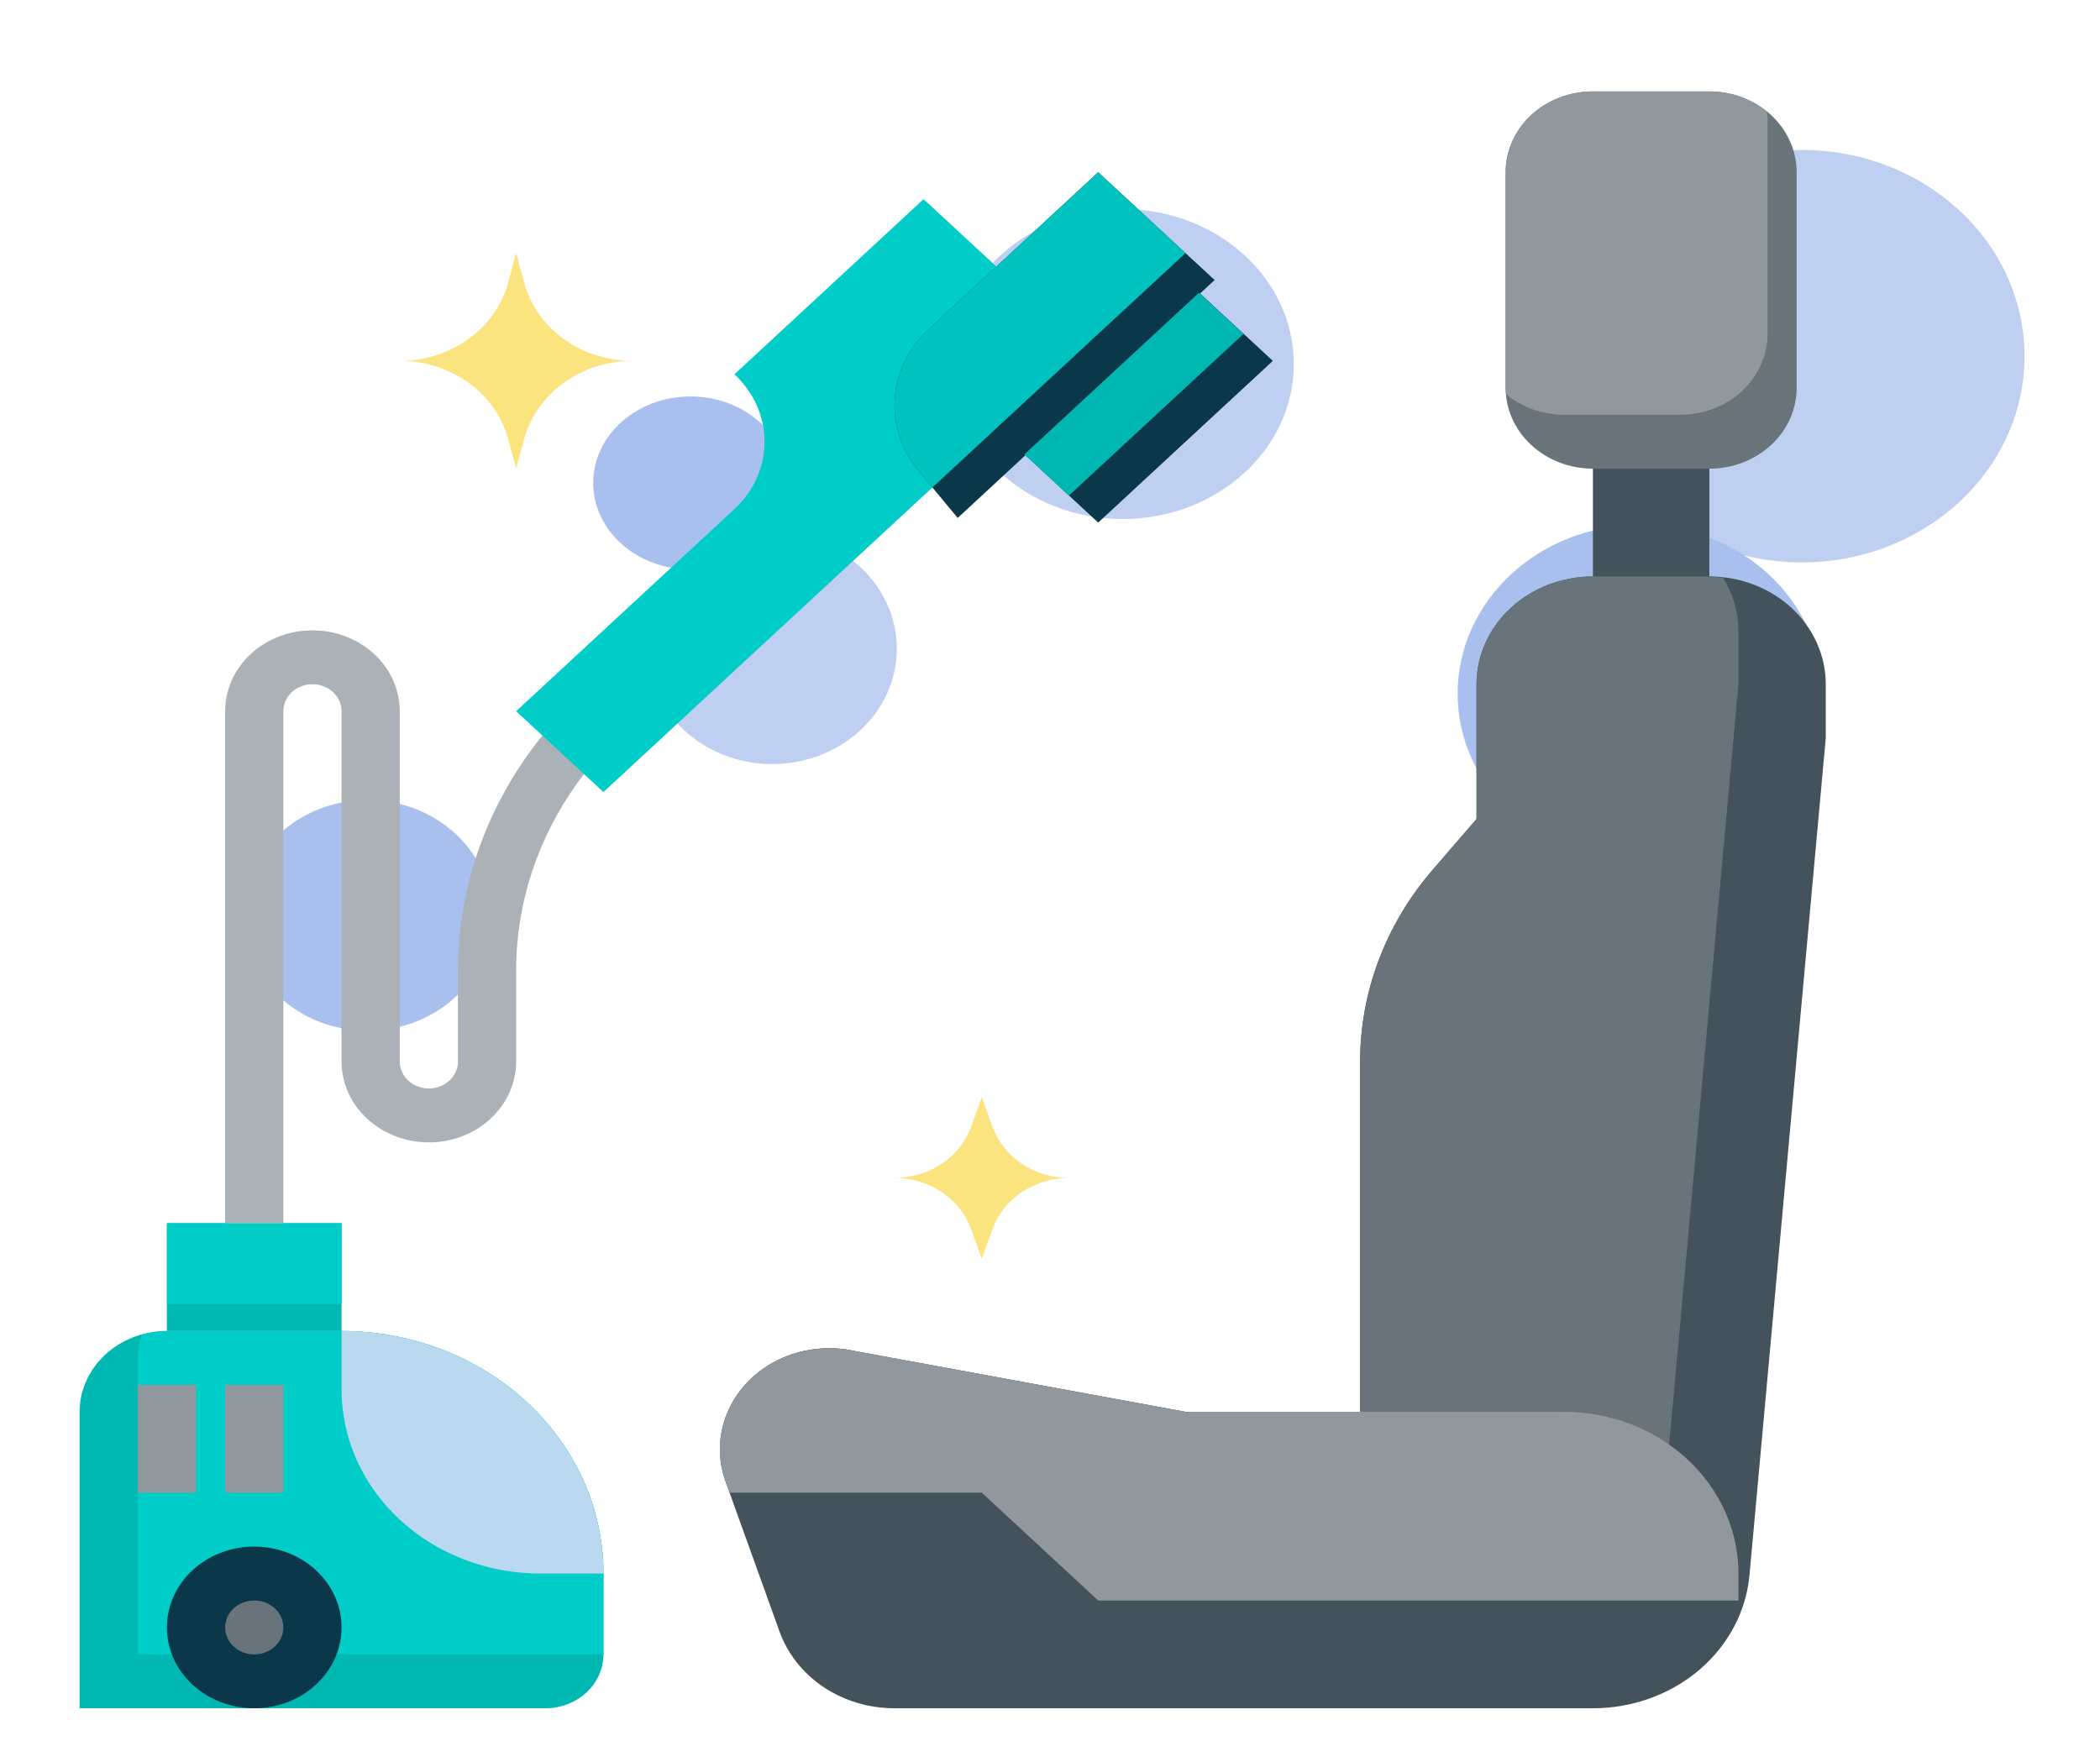 <svg width="56" height="47" viewBox="0 0 56 47" fill="none" xmlns="http://www.w3.org/2000/svg">
<path d="M48.048 15C51.328 15 53.987 12.538 53.987 9.5C53.987 6.462 51.328 4 48.048 4C44.769 4 42.11 6.462 42.11 9.5C42.11 12.538 44.769 15 48.048 15Z" fill="#BECFF2"/>
<path d="M29.935 13.842C32.457 13.842 34.501 11.991 34.501 9.708C34.501 7.426 32.457 5.575 29.935 5.575C27.413 5.575 25.368 7.426 25.368 9.708C25.368 11.991 27.413 13.842 29.935 13.842Z" fill="#BECFF2"/>
<path d="M43.729 23C46.413 23 48.588 20.985 48.588 18.5C48.588 16.015 46.413 14 43.729 14C41.046 14 38.871 16.015 38.871 18.5C38.871 20.985 41.046 23 43.729 23Z" fill="#A9C0EE"/>
<path d="M9.8 27.491C11.634 27.491 13.121 26.114 13.121 24.415C13.121 22.716 11.634 21.339 9.8 21.339C7.965 21.339 6.479 22.716 6.479 24.415C6.479 26.114 7.965 27.491 9.8 27.491Z" fill="#A9C0EE"/>
<path d="M18.414 15.188C19.847 15.188 21.009 14.155 21.009 12.88C21.009 11.606 19.847 10.574 18.414 10.574C16.981 10.574 15.819 11.606 15.819 12.88C15.819 14.155 16.981 15.188 18.414 15.188Z" fill="#A9C0EE"/>
<path d="M20.594 20.378C22.428 20.378 23.915 19.001 23.915 17.302C23.915 15.603 22.428 14.226 20.594 14.226C18.759 14.226 17.273 15.603 17.273 17.302C17.273 19.001 18.759 20.378 20.594 20.378Z" fill="#BECFF2"/>
<path d="M23.853 45.562C23.175 45.563 22.514 45.365 21.964 44.998C21.414 44.631 21.003 44.113 20.788 43.517L19.346 39.509C19.247 39.234 19.197 38.946 19.197 38.656C19.196 38.266 19.288 37.881 19.464 37.527C19.64 37.173 19.896 36.859 20.216 36.606C20.536 36.352 20.912 36.166 21.317 36.061C21.722 35.955 22.147 35.931 22.562 35.992L31.613 37.656H36.27V28.312C36.27 26.451 36.954 24.646 38.21 23.193L39.374 21.844V18.25C39.374 17.488 39.701 16.756 40.283 16.217C40.865 15.678 41.655 15.375 42.478 15.375H45.583C46.406 15.375 47.195 15.678 47.778 16.217C48.36 16.756 48.687 17.488 48.687 18.25V19.688L46.656 41.98C46.575 42.954 46.099 43.865 45.325 44.529C44.55 45.193 43.534 45.562 42.478 45.562H23.853Z" fill="#43525B"/>
<path d="M46.359 18.25V16.812C46.355 16.32 46.214 15.836 45.948 15.409C45.827 15.391 45.705 15.38 45.583 15.375H42.478C41.655 15.375 40.865 15.678 40.283 16.217C39.701 16.756 39.374 17.488 39.374 18.25V21.844L38.21 23.193C36.954 24.646 36.27 26.451 36.27 28.312V37.656H31.614L22.562 35.992C21.855 35.89 21.131 36.033 20.531 36.394C19.93 36.755 19.495 37.309 19.308 37.95L33.942 40.531L44.211 41.165C44.269 40.961 44.308 40.752 44.328 40.542L46.359 18.25Z" fill="#69737A"/>
<path d="M47.911 4.594C47.911 4.022 47.666 3.473 47.229 3.069C46.792 2.665 46.2 2.438 45.583 2.438H42.478C41.861 2.438 41.269 2.665 40.832 3.069C40.395 3.473 40.15 4.022 40.15 4.594V10.344C40.15 10.916 40.395 11.464 40.832 11.868C41.269 12.273 41.861 12.5 42.478 12.5H45.583C46.2 12.5 46.792 12.273 47.229 11.868C47.666 11.464 47.911 10.916 47.911 10.344V4.594Z" fill="#69737A"/>
<path d="M42.478 2.438C41.861 2.438 41.269 2.665 40.832 3.069C40.395 3.473 40.15 4.022 40.15 4.594V10.344C40.15 10.403 40.164 10.459 40.169 10.518C40.591 10.867 41.136 11.061 41.702 11.062H44.806C45.424 11.062 46.016 10.835 46.453 10.431C46.889 10.027 47.135 9.478 47.135 8.906V3.156C47.135 3.097 47.121 3.041 47.116 2.982C46.694 2.633 46.148 2.439 45.583 2.438H42.478Z" fill="#91989D"/>
<path d="M42.478 12.5H45.583V15.375H42.478V12.5Z" fill="#43525B"/>
<path d="M9.108 35.5H4.451C3.834 35.5 3.242 35.727 2.805 36.132C2.369 36.536 2.123 37.084 2.123 37.656V45.562H14.54C14.952 45.562 15.347 45.411 15.638 45.142C15.929 44.872 16.092 44.506 16.092 44.125V41.969C16.092 41.119 15.912 40.278 15.561 39.493C15.21 38.708 14.695 37.995 14.047 37.395C13.398 36.794 12.628 36.318 11.781 35.992C10.933 35.667 10.025 35.5 9.108 35.5Z" fill="#00B7B2"/>
<path d="M9.108 35.5H4.451C4.225 35.503 4 35.537 3.784 35.601C3.715 35.801 3.679 36.009 3.675 36.219V44.125H16.092V41.969C16.092 41.119 15.912 40.278 15.561 39.493C15.21 38.708 14.695 37.995 14.046 37.395C13.398 36.794 12.628 36.318 11.781 35.992C10.933 35.667 10.025 35.5 9.108 35.5Z" fill="#00CDC8"/>
<path d="M6.78 45.562C8.065 45.562 9.108 44.597 9.108 43.406C9.108 42.215 8.065 41.25 6.78 41.25C5.494 41.25 4.451 42.215 4.451 43.406C4.451 44.597 5.494 45.562 6.78 45.562Z" fill="#0A374A"/>
<path d="M3.675 36.938H5.227V39.812H3.675V36.938Z" fill="#91989D"/>
<path d="M6.004 36.938H7.556V39.812H6.004V36.938Z" fill="#91989D"/>
<path d="M4.451 35.5V32.625H9.108V35.5" fill="#00B7B2"/>
<path d="M23.853 31.418C24.305 31.418 24.746 31.55 25.113 31.795C25.479 32.04 25.753 32.386 25.896 32.783L26.181 33.574L26.467 32.783C26.609 32.386 26.883 32.04 27.25 31.795C27.616 31.55 28.057 31.418 28.509 31.418C28.057 31.417 27.616 31.285 27.25 31.04C26.883 30.795 26.609 30.449 26.467 30.052L26.181 29.261L25.896 30.052C25.753 30.449 25.479 30.795 25.113 31.04C24.746 31.285 24.305 31.417 23.853 31.418Z" fill="#FBE47F"/>
<path d="M13.764 12.5L13.975 11.718C14.136 11.12 14.509 10.59 15.033 10.21C15.557 9.831 16.203 9.625 16.868 9.625C16.203 9.625 15.557 9.419 15.032 9.04C14.508 8.661 14.136 8.13 13.975 7.532L13.764 6.75L13.553 7.532C13.392 8.13 13.02 8.66 12.495 9.04C11.971 9.419 11.325 9.625 10.66 9.625C11.325 9.625 11.972 9.831 12.496 10.21C13.02 10.589 13.393 11.12 13.554 11.718L13.764 12.5Z" fill="#FBE47F"/>
<path d="M29.285 42.688H46.359V41.969C46.359 40.825 45.868 39.728 44.995 38.919C44.122 38.111 42.937 37.656 41.702 37.656H31.614L22.562 35.992C22.069 35.92 21.563 35.967 21.094 36.128C20.625 36.289 20.209 36.559 19.886 36.913C19.563 37.266 19.344 37.691 19.249 38.145C19.154 38.6 19.188 39.07 19.346 39.509L19.455 39.812H26.181L29.285 42.688Z" fill="#91989D"/>
<path d="M10.66 40.531C11.152 40.987 11.736 41.349 12.379 41.595C13.022 41.842 13.711 41.969 14.407 41.969H16.092C16.092 41.119 15.912 40.278 15.561 39.493C15.21 38.708 14.695 37.995 14.047 37.395C13.398 36.794 12.628 36.318 11.781 35.992C10.933 35.667 10.025 35.5 9.108 35.5V37.061C9.108 37.706 9.245 38.344 9.511 38.939C9.778 39.535 10.168 40.076 10.66 40.531Z" fill="#BAD9F0"/>
<path d="M4.451 32.625H9.108V34.781H4.451V32.625Z" fill="#00CDC8"/>
<path d="M7.556 32.625H6.004V18.969C6.004 18.397 6.249 17.848 6.686 17.444C7.122 17.04 7.714 16.812 8.332 16.812C8.949 16.812 9.541 17.04 9.978 17.444C10.415 17.848 10.66 18.397 10.66 18.969V28.312C10.66 28.503 10.742 28.686 10.887 28.821C11.033 28.956 11.23 29.031 11.436 29.031C11.642 29.031 11.839 28.956 11.985 28.821C12.13 28.686 12.212 28.503 12.212 28.312V25.91C12.207 23.68 12.971 21.507 14.392 19.708L15.226 18.762L16.427 19.672L15.62 20.586C14.408 22.134 13.758 23.998 13.764 25.91V28.312C13.764 28.884 13.519 29.433 13.082 29.837C12.646 30.242 12.054 30.469 11.436 30.469C10.819 30.469 10.226 30.242 9.79 29.837C9.353 29.433 9.108 28.884 9.108 28.312V18.969C9.108 18.778 9.026 18.595 8.881 18.46C8.735 18.326 8.538 18.25 8.332 18.25C8.126 18.25 7.929 18.326 7.783 18.46C7.638 18.595 7.556 18.778 7.556 18.969V32.625Z" fill="#AAB1B7"/>
<path d="M31.98 7.808L33.942 9.625L29.285 13.938L27.323 12.12" fill="#0A374A"/>
<path d="M26.569 7.109L24.629 5.312L19.585 9.984C19.839 10.22 20.042 10.5 20.18 10.809C20.317 11.117 20.388 11.447 20.388 11.781C20.388 12.115 20.317 12.445 20.18 12.754C20.042 13.062 19.839 13.342 19.585 13.578L13.764 18.969L16.092 21.125L24.862 13.003L26.569 7.109Z" fill="#00CDC8"/>
<path d="M29.285 4.594L24.758 8.787C24.471 9.053 24.244 9.368 24.088 9.715C23.933 10.062 23.853 10.434 23.853 10.809C23.853 11.44 24.077 12.052 24.492 12.552L25.539 13.814L32.39 7.469L29.285 4.594Z" fill="#0A374A"/>
<path d="M23.853 10.809C23.853 11.44 24.077 12.052 24.492 12.552L24.864 13.001L31.614 6.75L29.285 4.594L24.758 8.787C24.471 9.053 24.244 9.368 24.088 9.715C23.933 10.062 23.853 10.434 23.853 10.809Z" fill="#00C2BE"/>
<path d="M27.318 12.119L31.973 7.808L33.16 8.906L28.504 13.218L27.318 12.119Z" fill="#00B7B2"/>
<path d="M6.78 44.125C7.208 44.125 7.556 43.803 7.556 43.406C7.556 43.009 7.208 42.688 6.78 42.688C6.351 42.688 6.004 43.009 6.004 43.406C6.004 43.803 6.351 44.125 6.78 44.125Z" fill="#69737A"/>
</svg>
